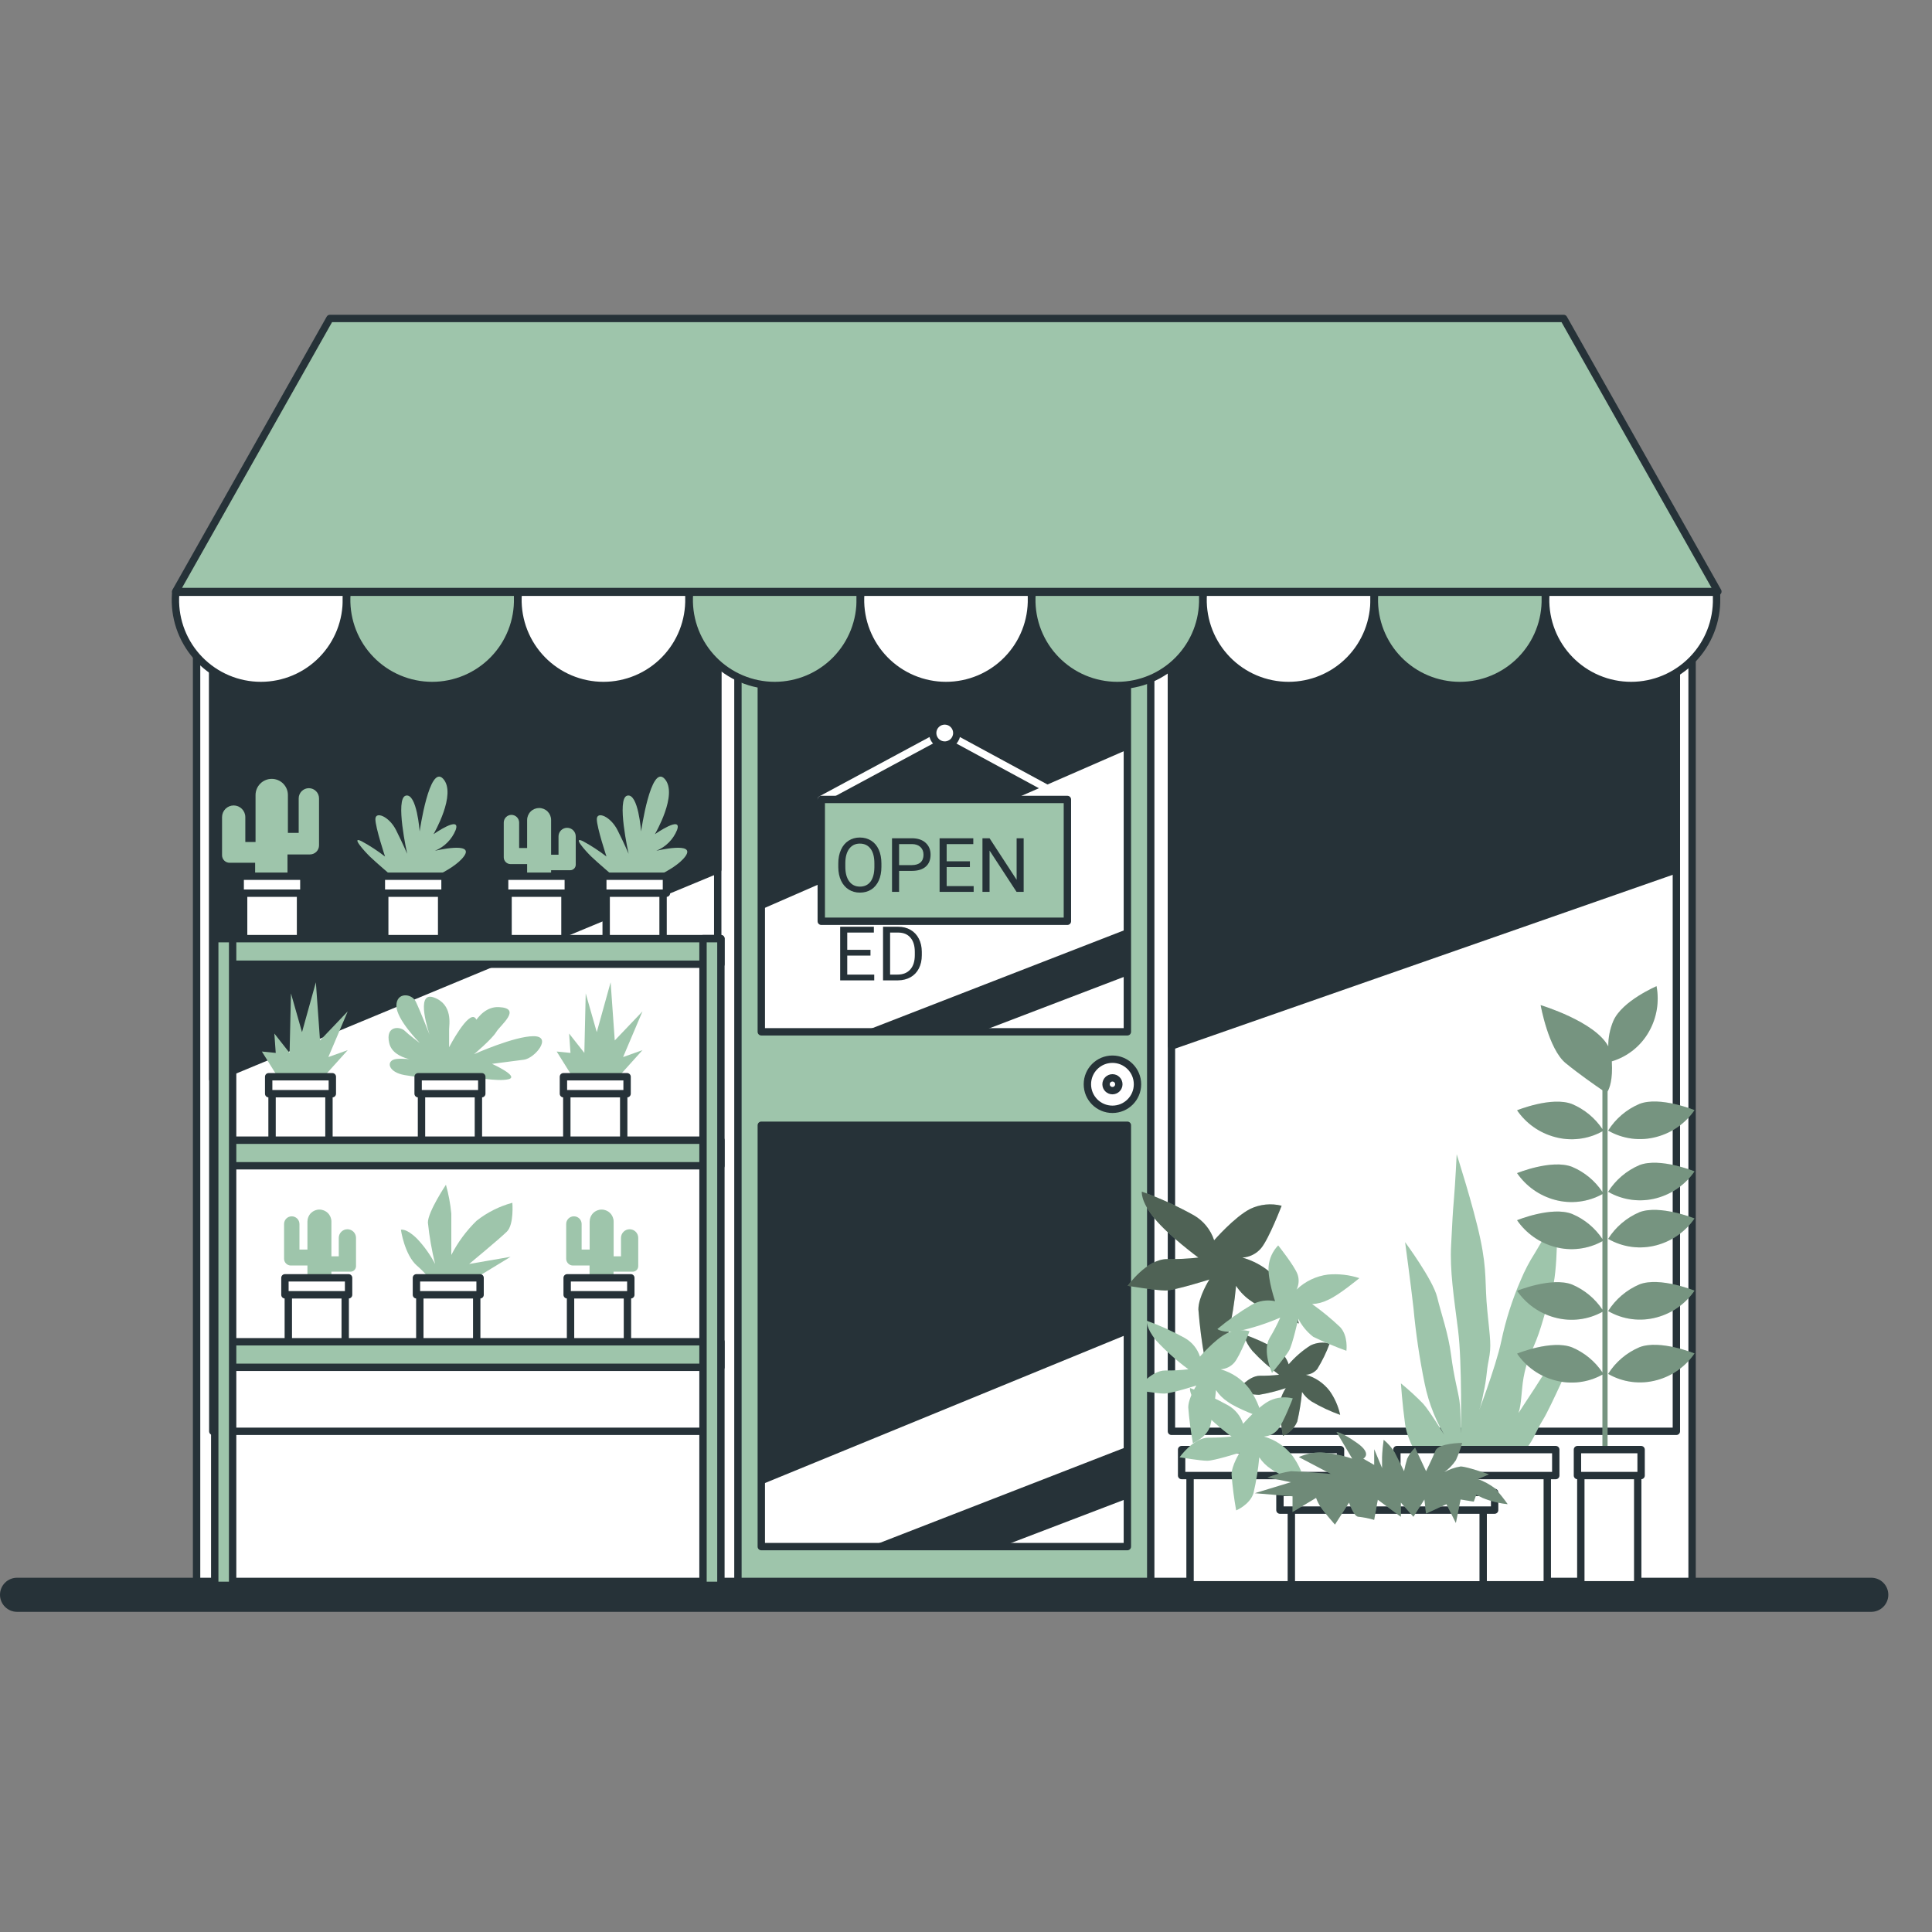 <svg width="262" height="262" viewBox="0 0 262 262" fill="none" xmlns="http://www.w3.org/2000/svg">
<rect x="0" y="0" width="262" height="262" fill="#808080" stroke="none"/>
<path d="M229.464 77.605H26.659V214.923H229.464V77.605Z" fill="white" stroke="#263238" stroke-linecap="round" stroke-linejoin="round"/>
<path d="M227.335 81.578H158.86V194.101H227.335V81.578Z" fill="white" stroke="#263238" stroke-linecap="round" stroke-linejoin="round"/>
<path d="M97.332 81.578H28.857V194.101H97.332V81.578Z" fill="white" stroke="#263238" stroke-linecap="round" stroke-linejoin="round"/>
<path d="M227.335 117.93L158.86 141.85V81.571H227.335V117.93Z" fill="#263238" stroke="#263238" stroke-linecap="round" stroke-linejoin="round"/>
<path d="M97.332 117.93L28.857 146.357V81.571H97.332V117.93Z" fill="#263238" stroke="#263238" stroke-linecap="round" stroke-linejoin="round"/>
<path d="M156.052 77.605H100.071V214.923H156.052V77.605Z" fill="#9EC5AB" stroke="#263238" stroke-linecap="round" stroke-linejoin="round"/>
<path d="M103.24 152.597H152.883V209.736H103.24V152.597ZM103.24 82.784V139.923H152.883V82.784H103.24Z" fill="white" stroke="#263238" stroke-linecap="round" stroke-linejoin="round"/>
<path d="M152.883 203.219V196.181L118.008 209.736H135.834L152.883 203.219Z" fill="#263238"/>
<path d="M103.24 123.324L152.883 101.657V82.784H103.24V123.324Z" fill="#263238"/>
<path d="M132.929 139.923L152.883 132.296V125.987L117.023 139.923H132.929Z" fill="#263238"/>
<path d="M103.24 201.319L152.883 180.955V152.597H103.24V201.319Z" fill="#263238"/>
<path d="M232.963 80.219H23.828L44.739 43.187H212.051L232.963 80.219Z" fill="#9EC5AB" stroke="#263238" stroke-linecap="round" stroke-linejoin="round"/>
<path d="M23.83 80.316C23.83 80.572 23.789 80.829 23.789 81.085C23.751 82.631 24.023 84.169 24.588 85.608C25.154 87.047 26.001 88.359 27.081 89.465C28.161 90.572 29.451 91.451 30.876 92.052C32.301 92.652 33.832 92.962 35.378 92.962C36.924 92.962 38.455 92.652 39.88 92.052C41.305 91.451 42.595 90.572 43.675 89.465C44.755 88.359 45.602 87.047 46.168 85.608C46.733 84.169 47.005 82.631 46.967 81.085C46.967 80.829 46.967 80.572 46.933 80.316H23.83Z" fill="white" stroke="#263238" stroke-linecap="round" stroke-linejoin="round"/>
<path d="M47.057 80.316C47.057 80.572 47.016 80.829 47.016 81.085C46.978 82.631 47.25 84.169 47.815 85.608C48.38 87.047 49.228 88.359 50.308 89.465C51.388 90.572 52.678 91.451 54.103 92.052C55.528 92.652 57.059 92.962 58.605 92.962C60.151 92.962 61.682 92.652 63.107 92.052C64.532 91.451 65.822 90.572 66.902 89.465C67.982 88.359 68.829 87.047 69.395 85.608C69.96 84.169 70.232 82.631 70.194 81.085C70.194 80.829 70.194 80.572 70.16 80.316H47.057Z" fill="#9EC5AB" stroke="#263238" stroke-linecap="round" stroke-linejoin="round"/>
<path d="M70.285 80.316C70.285 80.572 70.243 80.829 70.243 81.085C70.205 82.631 70.477 84.169 71.043 85.608C71.608 87.047 72.456 88.359 73.536 89.465C74.615 90.572 75.906 91.451 77.331 92.052C78.756 92.652 80.286 92.962 81.832 92.962C83.379 92.962 84.909 92.652 86.334 92.052C87.759 91.451 89.05 90.572 90.129 89.465C91.209 88.359 92.057 87.047 92.623 85.608C93.188 84.169 93.46 82.631 93.422 81.085C93.422 80.829 93.422 80.572 93.387 80.316H70.285Z" fill="white" stroke="#263238" stroke-linecap="round" stroke-linejoin="round"/>
<path d="M93.512 80.316C93.512 80.572 93.47 80.829 93.47 81.085C93.433 82.631 93.704 84.169 94.27 85.608C94.835 87.047 95.683 88.359 96.763 89.465C97.843 90.572 99.133 91.451 100.558 92.052C101.983 92.652 103.513 92.962 105.06 92.962C106.606 92.962 108.136 92.652 109.561 92.052C110.986 91.451 112.277 90.572 113.357 89.465C114.436 88.359 115.284 87.047 115.85 85.608C116.415 84.169 116.687 82.631 116.649 81.085C116.649 80.829 116.649 80.572 116.614 80.316H93.512Z" fill="#9EC5AB" stroke="#263238" stroke-linecap="round" stroke-linejoin="round"/>
<path d="M116.739 80.316C116.739 80.572 116.698 80.829 116.698 81.085C116.66 82.631 116.932 84.169 117.497 85.608C118.062 87.047 118.91 88.359 119.99 89.465C121.07 90.572 122.36 91.451 123.785 92.052C125.21 92.652 126.741 92.962 128.287 92.962C129.833 92.962 131.364 92.652 132.789 92.052C134.214 91.451 135.504 90.572 136.584 89.465C137.664 88.359 138.511 87.047 139.077 85.608C139.642 84.169 139.914 82.631 139.876 81.085C139.876 80.829 139.876 80.572 139.842 80.316H116.739Z" fill="white" stroke="#263238" stroke-linecap="round" stroke-linejoin="round"/>
<path d="M139.966 80.316C139.966 80.572 139.925 80.829 139.925 81.085C139.887 82.631 140.159 84.169 140.724 85.608C141.289 87.047 142.137 88.359 143.217 89.465C144.297 90.572 145.587 91.451 147.012 92.052C148.437 92.652 149.968 92.962 151.514 92.962C153.06 92.962 154.591 92.652 156.016 92.052C157.441 91.451 158.731 90.572 159.811 89.465C160.891 88.359 161.738 87.047 162.304 85.608C162.869 84.169 163.141 82.631 163.103 81.085C163.103 80.829 163.103 80.572 163.069 80.316H139.966Z" fill="#9EC5AB" stroke="#263238" stroke-linecap="round" stroke-linejoin="round"/>
<path d="M163.194 80.316C163.194 80.572 163.152 80.829 163.152 81.085C163.114 82.631 163.386 84.169 163.951 85.608C164.517 87.047 165.364 88.359 166.444 89.465C167.524 90.572 168.815 91.451 170.239 92.052C171.664 92.652 173.195 92.962 174.741 92.962C176.287 92.962 177.818 92.652 179.243 92.052C180.668 91.451 181.958 90.572 183.038 89.465C184.118 88.359 184.966 87.047 185.531 85.608C186.097 84.169 186.368 82.631 186.331 81.085C186.331 80.829 186.331 80.572 186.296 80.316H163.194Z" fill="white" stroke="#263238" stroke-linecap="round" stroke-linejoin="round"/>
<path d="M186.421 80.316C186.421 80.572 186.379 80.829 186.379 81.085C186.341 82.631 186.613 84.169 187.179 85.608C187.744 87.047 188.592 88.359 189.672 89.465C190.751 90.572 192.042 91.451 193.467 92.052C194.892 92.652 196.422 92.962 197.969 92.962C199.515 92.962 201.045 92.652 202.47 92.052C203.895 91.451 205.186 90.572 206.265 89.465C207.345 88.359 208.193 87.047 208.758 85.608C209.324 84.169 209.596 82.631 209.558 81.085C209.558 80.829 209.558 80.572 209.523 80.316H186.421Z" fill="#9EC5AB" stroke="#263238" stroke-linecap="round" stroke-linejoin="round"/>
<path d="M209.648 80.316C209.648 80.572 209.606 80.829 209.606 81.085C209.568 82.631 209.84 84.169 210.406 85.608C210.971 87.047 211.819 88.359 212.899 89.465C213.979 90.572 215.269 91.451 216.694 92.052C218.119 92.652 219.649 92.962 221.196 92.962C222.742 92.962 224.272 92.652 225.697 92.052C227.122 91.451 228.413 90.572 229.493 89.465C230.572 88.359 231.42 87.047 231.986 85.608C232.551 84.169 232.823 82.631 232.785 81.085C232.785 80.829 232.785 80.572 232.75 80.316H209.648Z" fill="white" stroke="#263238" stroke-linecap="round" stroke-linejoin="round"/>
<path d="M111.373 108.417L128.117 99.404L144.75 108.417" stroke="white" stroke-linecap="round" stroke-linejoin="round"/>
<path d="M129.753 99.404C129.753 99.08 129.657 98.764 129.478 98.495C129.298 98.225 129.042 98.016 128.743 97.892C128.444 97.768 128.115 97.736 127.798 97.799C127.48 97.862 127.189 98.018 126.96 98.247C126.731 98.475 126.575 98.767 126.512 99.084C126.449 99.402 126.481 99.731 126.605 100.03C126.729 100.329 126.939 100.584 127.208 100.764C127.477 100.944 127.793 101.04 128.117 101.04C128.551 101.04 128.967 100.868 129.274 100.561C129.581 100.254 129.753 99.838 129.753 99.404Z" fill="white" stroke="#263238" stroke-linecap="round" stroke-linejoin="round"/>
<path d="M144.75 108.417H111.373V124.933H144.75V108.417Z" fill="#9EC5AB" stroke="#263238" stroke-linecap="round" stroke-linejoin="round"/>
<path d="M119.529 117.547C119.529 118.26 119.409 118.882 119.17 119.415C118.93 119.944 118.59 120.349 118.151 120.629C117.711 120.908 117.199 121.048 116.613 121.048C116.04 121.048 115.532 120.908 115.09 120.629C114.647 120.346 114.302 119.944 114.056 119.425C113.813 118.902 113.688 118.298 113.681 117.612V117.088C113.681 116.389 113.803 115.771 114.046 115.235C114.289 114.699 114.632 114.29 115.075 114.007C115.521 113.72 116.03 113.577 116.603 113.577C117.185 113.577 117.698 113.719 118.141 114.002C118.587 114.281 118.93 114.689 119.17 115.225C119.409 115.758 119.529 116.379 119.529 117.088V117.547ZM118.575 117.078C118.575 116.216 118.402 115.555 118.056 115.095C117.71 114.633 117.225 114.401 116.603 114.401C115.997 114.401 115.519 114.633 115.169 115.095C114.823 115.555 114.645 116.194 114.635 117.013V117.547C114.635 118.383 114.81 119.04 115.159 119.52C115.512 119.996 115.997 120.234 116.613 120.234C117.232 120.234 117.711 120.009 118.051 119.56C118.39 119.107 118.565 118.46 118.575 117.617V117.078ZM121.926 118.102V120.948H120.967V113.677H123.649C124.445 113.677 125.067 113.88 125.517 114.286C125.969 114.693 126.196 115.23 126.196 115.899C126.196 116.605 125.974 117.149 125.532 117.532C125.092 117.912 124.461 118.102 123.639 118.102H121.926ZM121.926 117.318H123.649C124.162 117.318 124.555 117.198 124.828 116.958C125.101 116.715 125.237 116.365 125.237 115.909C125.237 115.477 125.101 115.13 124.828 114.871C124.555 114.611 124.18 114.476 123.704 114.466H121.926V117.318ZM131.529 117.587H128.378V120.164H132.039V120.948H127.419V113.677H131.989V114.466H128.378V116.803H131.529V117.587ZM138.82 120.948H137.856L134.196 115.345V120.948H133.232V113.677H134.196L137.866 119.305V113.677H138.82V120.948ZM118.046 129.587H114.895V132.164H118.555V132.948H113.936V125.677H118.505V126.466H114.895V128.803H118.046V129.587ZM119.749 132.948V125.677H121.801C122.434 125.677 122.993 125.817 123.479 126.097C123.965 126.376 124.34 126.774 124.603 127.29C124.869 127.806 125.004 128.399 125.007 129.068V129.532C125.007 130.218 124.874 130.819 124.608 131.335C124.345 131.851 123.967 132.247 123.474 132.524C122.985 132.8 122.414 132.941 121.761 132.948H119.749ZM120.708 126.466V132.164H121.716C122.455 132.164 123.03 131.934 123.439 131.475C123.852 131.016 124.058 130.361 124.058 129.512V129.088C124.058 128.262 123.864 127.621 123.474 127.165C123.088 126.706 122.539 126.473 121.826 126.466H120.708Z" fill="#263238"/>
<path d="M150.859 150.434C152.735 150.434 154.256 148.913 154.256 147.037C154.256 145.16 152.735 143.639 150.859 143.639C148.982 143.639 147.461 145.16 147.461 147.037C147.461 148.913 148.982 150.434 150.859 150.434Z" fill="white" stroke="#263238" stroke-linecap="round" stroke-linejoin="round"/>
<path d="M150.859 147.903C151.338 147.903 151.726 147.515 151.726 147.037C151.726 146.558 151.338 146.17 150.859 146.17C150.38 146.17 149.992 146.558 149.992 147.037C149.992 147.515 150.38 147.903 150.859 147.903Z" fill="white" stroke="#263238" stroke-linecap="round" stroke-linejoin="round"/>
<path d="M253.766 218.584H2.33C2.024 218.585 1.722 218.527 1.439 218.411C1.157 218.296 0.9 218.125 0.683 217.91C0.467 217.695 0.295 217.439 0.178 217.157C0.06 216.875 -5.47134e-06 216.573 1.90147e-09 216.268C-1.2374e-05 215.963 0.06 215.661 0.178 215.379C0.295 215.098 0.467 214.842 0.684 214.628C0.9 214.413 1.157 214.243 1.44 214.129C1.722 214.014 2.025 213.956 2.33 213.959H253.766C254.378 213.959 254.966 214.202 255.399 214.635C255.832 215.068 256.075 215.655 256.075 216.268C256.075 216.881 255.832 217.469 255.399 217.903C254.966 218.337 254.379 218.582 253.766 218.584Z" fill="#263238"/>
<path d="M40.506 108.272V112.945H39.043V107.821C39.044 107.533 38.988 107.247 38.878 106.98C38.768 106.714 38.607 106.471 38.403 106.267C38.2 106.063 37.958 105.901 37.692 105.79C37.425 105.68 37.14 105.623 36.852 105.623C36.269 105.623 35.71 105.855 35.297 106.267C34.885 106.679 34.654 107.238 34.654 107.821V114.186H33.267V110.809C33.267 110.391 33.101 109.99 32.806 109.694C32.511 109.398 32.111 109.23 31.693 109.228C31.274 109.228 30.872 109.395 30.575 109.691C30.279 109.988 30.112 110.39 30.112 110.809V115.989C30.114 116.258 30.222 116.515 30.413 116.705C30.604 116.894 30.862 117.001 31.131 117.001H34.598V120.828H38.987V115.871H42.031C42.358 115.871 42.672 115.741 42.904 115.509C43.135 115.278 43.265 114.964 43.265 114.637V108.272C43.265 107.904 43.119 107.551 42.859 107.291C42.599 107.031 42.246 106.885 41.878 106.885C41.513 106.889 41.164 107.036 40.907 107.296C40.65 107.556 40.506 107.906 40.506 108.272Z" fill="#9EC5AB"/>
<path d="M40.755 120.523H33.038V127.678H40.755V120.523Z" fill="white" stroke="#263238" stroke-linecap="round" stroke-linejoin="round"/>
<path d="M41.205 118.824H32.573V121.126H41.205V118.824Z" fill="white" stroke="#263238" stroke-linecap="round" stroke-linejoin="round"/>
<path d="M38.328 147.099L35.513 142.599L37.392 142.786L37.205 140.159L39.271 142.786L39.458 134.716L40.956 139.971L42.835 133.211L43.397 141.095L47.154 137.156L44.527 143.348L47.154 142.412L42.086 148.042L38.328 147.099Z" fill="#9EC5AB"/>
<path d="M44.61 147.709H36.893V154.865H44.61V147.709Z" fill="white" stroke="#263238" stroke-linecap="round" stroke-linejoin="round"/>
<path d="M45.068 146.018H36.435V148.319H45.068V146.018Z" fill="white" stroke="#263238" stroke-linecap="round" stroke-linejoin="round"/>
<path d="M78.307 147.099L75.492 142.599L77.364 142.786L77.177 140.159L79.243 142.786L79.43 134.716L80.928 139.971L82.807 133.211L83.368 141.095L87.126 137.156L84.499 143.348L87.126 142.412L82.058 148.042L78.307 147.099Z" fill="#9EC5AB"/>
<path d="M84.582 147.709H76.865V154.865H84.582V147.709Z" fill="white" stroke="#263238" stroke-linecap="round" stroke-linejoin="round"/>
<path d="M85.039 146.018H76.407V148.319H85.039V146.018Z" fill="white" stroke="#263238" stroke-linecap="round" stroke-linejoin="round"/>
<path d="M58.789 146.163C57.466 146.143 56.147 146.018 54.844 145.789C52.764 145.414 52.403 144.097 53.346 143.709C54.289 143.32 57.472 143.896 57.472 143.896C57.472 143.896 53.346 143.896 52.785 141.455C52.223 139.015 54.282 139.202 54.865 139.77C55.447 140.339 56.945 141.455 56.945 141.455C56.945 141.455 53.755 138.266 53.755 136.387C53.755 134.508 55.835 134.702 56.383 135.825C56.931 136.948 58.262 140.332 58.262 140.332C58.262 140.332 56.182 134.328 58.824 135.264C61.465 136.2 60.904 139.015 60.904 139.583V142.017C60.904 142.017 63.532 136.955 64.474 138.079C65.417 139.202 63.157 141.268 63.157 141.268C63.157 141.268 64.474 136.415 67.664 136.574C70.853 136.734 67.851 139.015 67.289 139.958C66.728 140.901 64.287 142.96 64.287 142.96C64.287 142.96 69.73 140.519 72.351 140.519C74.972 140.519 72.545 143.521 71.04 143.709C69.536 143.896 66.721 144.27 66.721 144.27C66.721 144.27 70.479 145.962 68.974 146.35C67.47 146.739 63.719 145.976 63.719 145.976L58.789 146.163Z" fill="#9EC5AB"/>
<path d="M64.877 147.709H57.16V154.865H64.877V147.709Z" fill="white" stroke="#263238" stroke-linecap="round" stroke-linejoin="round"/>
<path d="M65.334 146.018H56.702V148.319H65.334V146.018Z" fill="white" stroke="#263238" stroke-linecap="round" stroke-linejoin="round"/>
<path d="M70.402 111.53V114.997H71.484V111.197C71.486 110.767 71.658 110.354 71.964 110.05C72.269 109.746 72.683 109.575 73.113 109.575C73.544 109.575 73.956 109.746 74.261 110.05C74.565 110.355 74.736 110.767 74.736 111.197V115.912H75.741V113.423C75.741 113.114 75.864 112.818 76.082 112.599C76.301 112.381 76.597 112.258 76.906 112.258C77.216 112.258 77.513 112.381 77.732 112.599C77.952 112.817 78.076 113.114 78.078 113.423V117.264C78.076 117.464 77.996 117.654 77.854 117.794C77.713 117.934 77.521 118.013 77.322 118.013H74.736V120.849H71.484V117.181H69.231C68.987 117.179 68.754 117.081 68.583 116.909C68.412 116.736 68.315 116.502 68.315 116.259V111.551C68.315 111.275 68.425 111.009 68.62 110.813C68.814 110.617 69.079 110.506 69.356 110.504C69.629 110.506 69.891 110.614 70.087 110.805C70.282 110.997 70.395 111.257 70.402 111.53Z" fill="#9EC5AB"/>
<path d="M76.615 120.523H68.898V127.678H76.615V120.523Z" fill="white" stroke="#263238" stroke-linecap="round" stroke-linejoin="round"/>
<path d="M77.066 118.824H68.434V121.126H77.066V118.824Z" fill="white" stroke="#263238" stroke-linecap="round" stroke-linejoin="round"/>
<path d="M40.609 165.986V169.453H41.691V165.653C41.691 165.223 41.862 164.81 42.166 164.506C42.471 164.202 42.883 164.031 43.313 164.031C43.744 164.031 44.158 164.201 44.463 164.506C44.769 164.81 44.941 165.222 44.943 165.653V170.368H45.941V167.865C45.943 167.555 46.067 167.259 46.287 167.041C46.507 166.823 46.803 166.7 47.113 166.7C47.422 166.7 47.718 166.823 47.937 167.041C48.155 167.26 48.278 167.556 48.278 167.865V171.699C48.279 171.798 48.26 171.896 48.223 171.988C48.186 172.08 48.131 172.163 48.061 172.233C47.991 172.303 47.908 172.359 47.817 172.397C47.726 172.435 47.628 172.455 47.529 172.455H44.943V175.291H41.691V171.616H39.438C39.195 171.616 38.962 171.52 38.791 171.348C38.619 171.176 38.523 170.943 38.523 170.701V165.986C38.523 165.71 38.632 165.446 38.827 165.251C39.022 165.056 39.287 164.946 39.562 164.946C39.839 164.946 40.104 165.055 40.3 165.25C40.496 165.445 40.608 165.709 40.609 165.986Z" fill="#9EC5AB"/>
<path d="M46.815 174.979H39.098V182.134H46.815V174.979Z" fill="white" stroke="#263238" stroke-linecap="round" stroke-linejoin="round"/>
<path d="M47.272 173.287H38.64V175.589H47.272V173.287Z" fill="white" stroke="#263238" stroke-linecap="round" stroke-linejoin="round"/>
<path d="M78.875 165.986V169.453H79.964V165.653C79.964 165.223 80.135 164.81 80.439 164.506C80.743 164.202 81.156 164.031 81.586 164.031C82.017 164.031 82.431 164.201 82.736 164.506C83.041 164.81 83.214 165.222 83.216 165.653V170.368H84.214V167.865C84.216 167.555 84.34 167.259 84.56 167.041C84.779 166.823 85.076 166.7 85.386 166.7C85.695 166.7 85.991 166.823 86.21 167.041C86.428 167.26 86.551 167.556 86.551 167.865V171.699C86.552 171.798 86.533 171.896 86.496 171.988C86.459 172.08 86.403 172.163 86.334 172.233C86.264 172.303 86.181 172.359 86.09 172.397C85.999 172.435 85.901 172.455 85.802 172.455H83.202V175.291H79.95V171.616H77.697C77.454 171.616 77.221 171.52 77.05 171.348C76.878 171.176 76.781 170.943 76.781 170.701V165.986C76.781 165.71 76.891 165.446 77.086 165.251C77.281 165.056 77.546 164.946 77.822 164.946C77.959 164.944 78.096 164.97 78.224 165.021C78.352 165.073 78.468 165.149 78.566 165.246C78.664 165.342 78.742 165.458 78.795 165.585C78.848 165.712 78.875 165.848 78.875 165.986Z" fill="#9EC5AB"/>
<path d="M85.088 174.979H77.371V182.134H85.088V174.979Z" fill="white" stroke="#263238" stroke-linecap="round" stroke-linejoin="round"/>
<path d="M85.545 173.287H76.913V175.589H85.545V173.287Z" fill="white" stroke="#263238" stroke-linecap="round" stroke-linejoin="round"/>
<path d="M59.254 174.833C58.526 173.642 57.619 172.571 56.564 171.658C54.858 170.188 54.366 166.769 54.366 166.769C54.366 166.769 55.101 166.527 56.564 167.99C57.531 169.011 58.352 170.161 59.004 171.408C58.55 169.561 58.223 167.684 58.027 165.792C58.027 164.329 60.474 160.668 60.474 160.668C60.832 161.945 61.076 163.251 61.202 164.572V170.188C62.086 168.467 63.242 166.9 64.627 165.549C66.063 164.416 67.715 163.586 69.481 163.109C69.481 163.109 69.723 166.041 68.746 167.012C67.768 167.983 63.622 171.408 63.622 171.408L69.238 170.437L63.622 173.856C63.622 173.856 62.568 175.242 61.667 174.833C60.876 174.624 60.045 174.624 59.254 174.833Z" fill="#9EC5AB"/>
<path d="M64.648 174.979H56.931V182.134H64.648V174.979Z" fill="white" stroke="#263238" stroke-linecap="round" stroke-linejoin="round"/>
<path d="M65.105 173.287H56.473V175.589H65.105V173.287Z" fill="white" stroke="#263238" stroke-linecap="round" stroke-linejoin="round"/>
<path d="M83.368 118.97C83.368 118.97 80.935 116.89 80.179 116.155C79.423 115.42 77.551 113.34 79.056 114.075C80.173 114.682 81.239 115.378 82.245 116.155C82.245 116.155 80.935 112.217 80.935 111.087C80.935 109.956 82.807 110.712 83.75 112.591C84.693 114.47 85.247 115.781 85.247 115.781C85.247 115.781 83.556 108.272 85.06 107.897C86.565 107.523 86.939 112.751 86.939 112.751C86.939 112.751 88.25 103.557 90.129 105.616C92.007 107.675 88.811 113.125 88.811 113.125C88.811 113.125 92.569 110.497 91.813 112.563C91.557 113.197 91.175 113.773 90.692 114.257C90.208 114.74 89.632 115.122 88.998 115.378C88.998 115.378 94.441 114.061 92.944 116.127C91.446 118.193 86.565 119.885 86.565 119.885L83.368 118.97Z" fill="#9EC5AB"/>
<path d="M89.92 120.523H82.203V127.678H89.92V120.523Z" fill="white" stroke="#263238" stroke-linecap="round" stroke-linejoin="round"/>
<path d="M90.378 118.824H81.746V121.126H90.378V118.824Z" fill="white" stroke="#263238" stroke-linecap="round" stroke-linejoin="round"/>
<path d="M53.346 118.97C53.346 118.97 50.906 116.89 50.157 116.155C49.408 115.42 47.529 113.34 49.027 114.075C50.145 114.68 51.211 115.376 52.216 116.155C52.216 116.155 50.906 112.217 50.906 111.087C50.906 109.956 52.785 110.712 53.721 112.591C54.657 114.47 55.218 115.781 55.218 115.781C55.218 115.781 53.533 108.272 55.031 107.897C56.529 107.523 56.91 112.751 56.91 112.751C56.91 112.751 58.227 103.557 60.099 105.616C61.971 107.675 58.789 113.125 58.789 113.125C58.789 113.125 62.54 110.497 61.791 112.563C61.534 113.197 61.152 113.772 60.668 114.255C60.185 114.739 59.61 115.121 58.976 115.378C58.976 115.378 64.419 114.061 62.914 116.127C61.41 118.193 56.536 119.885 56.536 119.885L53.346 118.97Z" fill="#9EC5AB"/>
<path d="M59.891 120.523H52.174V127.678H59.891V120.523Z" fill="white" stroke="#263238" stroke-linecap="round" stroke-linejoin="round"/>
<path d="M60.349 118.824H51.717V121.126H60.349V118.824Z" fill="white" stroke="#263238" stroke-linecap="round" stroke-linejoin="round"/>
<path d="M97.762 127.29H29.121V130.757H97.762V127.29Z" fill="#9EC5AB" stroke="#263238" stroke-linecap="round" stroke-linejoin="round"/>
<path d="M97.762 154.622H29.121V158.089H97.762V154.622Z" fill="#9EC5AB" stroke="#263238" stroke-linecap="round" stroke-linejoin="round"/>
<path d="M97.762 181.954H29.121V185.421H97.762V181.954Z" fill="#9EC5AB" stroke="#263238" stroke-linecap="round" stroke-linejoin="round"/>
<path d="M31.547 127.29H29.121V214.992H31.547V127.29Z" fill="#9EC5AB" stroke="#263238" stroke-linecap="round" stroke-linejoin="round"/>
<path d="M97.762 127.29H95.335V214.992H97.762V127.29Z" fill="#9EC5AB" stroke="#263238" stroke-linecap="round" stroke-linejoin="round"/>
<path d="M196.405 195.467C194.849 193.075 193.76 190.409 193.195 187.612C192.504 184.235 192 180.823 191.683 177.392C191.302 173.987 190.546 168.447 190.546 168.447C190.546 168.447 194.325 173.557 194.894 175.901C195.462 178.244 196.405 180.796 196.786 183.777C197.168 186.759 197.729 188.672 197.917 189.955C198.104 191.238 198.111 194.42 198.111 194.42C198.111 194.42 198.298 184.845 197.729 180.373C197.161 175.901 196.599 172.282 196.786 168.877C196.974 165.473 196.974 164.835 197.161 162.706C197.348 160.578 197.542 156.529 197.542 156.529C197.542 156.529 199.809 163.552 200.752 168.024C201.695 172.497 201.321 173.987 201.702 177.814C202.084 181.642 202.271 182.502 201.89 184.415C201.508 186.329 201.702 186.544 201.134 189.102C200.951 190.2 200.634 191.271 200.191 192.292C200.191 192.292 202.832 185.483 203.588 181.891C204.184 179.035 205.072 176.247 206.237 173.571C206.762 172.312 207.395 171.101 208.13 169.952L211.153 164.849C211.153 164.849 211.34 172.51 210.397 175.249C209.454 177.988 209.073 180.144 207.936 182.703C207.1 184.445 206.588 186.324 206.424 188.249C206.237 189.955 206.237 191.439 205.481 192.507C204.725 193.574 204.538 195.058 203.97 195.696C203.512 196.175 203.005 196.605 202.458 196.979C202.458 196.979 206.993 189.955 208.13 188.249C209.267 186.544 209.26 186.121 210.965 185.053C212.671 183.985 213.607 183.354 213.607 183.354C213.607 183.354 210.21 191.016 209.26 192.507C208.31 193.997 207.748 195.911 206.424 196.979C205.685 197.565 204.989 198.204 204.344 198.892H193.195C193.195 198.892 190.928 195.911 190.546 193.144C190.165 190.378 189.978 187.598 189.978 187.598C191.041 188.463 192.052 189.389 193.008 190.371C193.951 191.418 196.405 195.467 196.405 195.467Z" fill="#9EC5AB"/>
<path d="M209.828 198.719H190.574V214.916H209.828V198.719Z" fill="white" stroke="#263238" stroke-linecap="round" stroke-linejoin="round"/>
<path d="M210.979 196.583H189.43V200.099H210.979V196.583Z" fill="white" stroke="#263238" stroke-linecap="round" stroke-linejoin="round"/>
<path d="M218.578 143.931C220.717 143.288 222.524 141.842 223.619 139.895C224.678 138.029 225.041 135.847 224.645 133.738C224.645 133.738 219.986 135.721 218.793 138.432C218.325 139.528 218.089 140.708 218.1 141.899C216.325 138.529 208.927 136.304 208.927 136.304C208.927 136.304 209.988 142.266 212.331 144.18C214.078 145.608 216.29 147.155 217.309 147.848V153.124C216.296 151.611 214.862 150.427 213.184 149.72C210.411 148.652 205.73 150.566 205.73 150.566C206.947 152.344 208.759 153.628 210.84 154.185C213.014 154.786 215.337 154.509 217.309 153.416V161.646C216.3 160.128 214.865 158.941 213.184 158.234C210.411 157.167 205.73 159.087 205.73 159.087C206.95 160.862 208.762 162.144 210.84 162.706C213.015 163.302 215.337 163.023 217.309 161.93V168.031C216.3 166.513 214.865 165.327 213.184 164.62C210.411 163.552 205.73 165.473 205.73 165.473C206.95 167.247 208.762 168.53 210.84 169.092C213.015 169.688 215.337 169.409 217.309 168.316V177.607C216.296 176.092 214.862 174.906 213.184 174.195C210.411 173.134 205.73 175.048 205.73 175.048C206.947 176.826 208.759 178.11 210.84 178.667C213.015 179.264 215.336 178.988 217.309 177.898V186.121C216.296 184.607 214.862 183.424 213.184 182.716C210.411 181.649 205.73 183.562 205.73 183.562C206.947 185.341 208.759 186.625 210.84 187.182C213.014 187.782 215.337 187.506 217.309 186.412V200.168C217.309 200.26 217.346 200.348 217.411 200.413C217.476 200.478 217.564 200.515 217.656 200.515C217.748 200.515 217.836 200.478 217.901 200.413C217.966 200.348 218.003 200.26 218.003 200.168V148.021C218.245 147.612 218.731 146.475 218.578 143.931Z" fill="#9EC5AB"/>
<path d="M222.336 149.699C220.581 150.442 219.095 151.706 218.079 153.318C219.068 153.89 220.161 154.258 221.295 154.404C222.428 154.549 223.578 154.468 224.68 154.164C226.761 153.607 228.574 152.323 229.79 150.545C229.79 150.545 225.103 148.631 222.336 149.699Z" fill="#9EC5AB"/>
<path d="M222.336 157.999C220.583 158.745 219.098 160.007 218.079 161.618C219.068 162.189 220.161 162.558 221.294 162.705C222.427 162.851 223.578 162.772 224.68 162.471C226.759 161.909 228.57 160.626 229.79 158.851C229.79 158.851 225.103 156.938 222.336 157.999Z" fill="#9EC5AB"/>
<path d="M222.336 164.384C220.583 165.13 219.098 166.393 218.079 168.004C219.068 168.575 220.161 168.944 221.294 169.091C222.427 169.237 223.578 169.157 224.68 168.856C226.759 168.294 228.57 167.012 229.79 165.237C229.79 165.237 225.103 163.344 222.336 164.384Z" fill="#9EC5AB"/>
<path d="M222.336 174.174C220.583 174.92 219.098 176.183 218.079 177.794C219.068 178.367 220.16 178.737 221.294 178.884C222.427 179.03 223.578 178.949 224.68 178.647C226.761 178.09 228.574 176.806 229.79 175.027C229.79 175.027 225.103 173.114 222.336 174.174Z" fill="#9EC5AB"/>
<path d="M222.336 182.696C220.581 183.439 219.095 184.702 218.079 186.315C219.068 186.886 220.161 187.255 221.295 187.4C222.428 187.545 223.578 187.464 224.68 187.161C226.761 186.604 228.574 185.32 229.79 183.542C229.79 183.542 225.103 181.628 222.336 182.696Z" fill="#9EC5AB"/>
<g opacity="0.5">
<path opacity="0.5" d="M218.578 143.931C220.717 143.288 222.524 141.842 223.619 139.895C224.678 138.029 225.041 135.847 224.645 133.738C224.645 133.738 219.986 135.721 218.793 138.432C218.325 139.528 218.089 140.708 218.1 141.899C216.325 138.529 208.927 136.304 208.927 136.304C208.927 136.304 209.988 142.266 212.331 144.18C214.078 145.608 216.29 147.155 217.309 147.848V153.124C216.296 151.611 214.862 150.427 213.184 149.72C210.411 148.652 205.73 150.566 205.73 150.566C206.947 152.344 208.759 153.628 210.84 154.185C213.014 154.786 215.337 154.509 217.309 153.416V161.646C216.3 160.128 214.865 158.941 213.184 158.234C210.411 157.167 205.73 159.087 205.73 159.087C206.95 160.862 208.762 162.144 210.84 162.706C213.015 163.302 215.337 163.023 217.309 161.93V168.031C216.3 166.513 214.865 165.327 213.184 164.62C210.411 163.552 205.73 165.473 205.73 165.473C206.95 167.247 208.762 168.53 210.84 169.092C213.015 169.688 215.337 169.409 217.309 168.316V177.607C216.296 176.092 214.862 174.906 213.184 174.195C210.411 173.134 205.73 175.048 205.73 175.048C206.947 176.826 208.759 178.11 210.84 178.667C213.015 179.264 215.336 178.988 217.309 177.898V186.121C216.296 184.607 214.862 183.424 213.184 182.716C210.411 181.649 205.73 183.562 205.73 183.562C206.947 185.341 208.759 186.625 210.84 187.182C213.014 187.782 215.337 187.506 217.309 186.412V200.168C217.309 200.26 217.346 200.348 217.411 200.413C217.476 200.478 217.564 200.515 217.656 200.515C217.748 200.515 217.836 200.478 217.901 200.413C217.966 200.348 218.003 200.26 218.003 200.168V148.021C218.245 147.612 218.731 146.475 218.578 143.931Z" fill="black"/>
<path opacity="0.5" d="M222.336 149.699C220.581 150.442 219.095 151.706 218.079 153.318C219.068 153.89 220.161 154.258 221.295 154.404C222.428 154.549 223.578 154.468 224.68 154.164C226.761 153.607 228.574 152.323 229.79 150.545C229.79 150.545 225.103 148.631 222.336 149.699Z" fill="black"/>
<path opacity="0.5" d="M222.336 157.999C220.583 158.745 219.098 160.007 218.079 161.618C219.068 162.189 220.161 162.558 221.294 162.705C222.427 162.851 223.578 162.772 224.68 162.471C226.759 161.909 228.57 160.626 229.79 158.851C229.79 158.851 225.103 156.938 222.336 157.999Z" fill="black"/>
<path opacity="0.5" d="M222.336 164.384C220.583 165.13 219.098 166.393 218.079 168.004C219.068 168.575 220.161 168.944 221.294 169.091C222.427 169.237 223.578 169.157 224.68 168.856C226.759 168.294 228.57 167.012 229.79 165.237C229.79 165.237 225.103 163.344 222.336 164.384Z" fill="black"/>
<path opacity="0.5" d="M222.336 174.174C220.583 174.92 219.098 176.183 218.079 177.794C219.068 178.367 220.16 178.737 221.294 178.884C222.427 179.03 223.578 178.949 224.68 178.647C226.761 178.09 228.574 176.806 229.79 175.027C229.79 175.027 225.103 173.114 222.336 174.174Z" fill="black"/>
<path opacity="0.5" d="M222.336 182.696C220.581 183.439 219.095 184.702 218.079 186.315C219.068 186.886 220.161 187.255 221.295 187.4C222.428 187.545 223.578 187.464 224.68 187.161C226.761 186.604 228.574 185.32 229.79 183.542C229.79 183.542 225.103 181.628 222.336 182.696Z" fill="black"/>
</g>
<path d="M222.093 198.719H214.376V214.916H222.093V198.719Z" fill="white" stroke="#263238" stroke-linecap="round" stroke-linejoin="round"/>
<path d="M222.551 196.583H213.919V200.099H222.551V196.583Z" fill="white" stroke="#263238" stroke-linecap="round" stroke-linejoin="round"/>
<path d="M180.638 198.719H161.384V214.916H180.638V198.719Z" fill="white" stroke="#263238" stroke-linecap="round" stroke-linejoin="round"/>
<path d="M181.789 196.583H160.24V200.099H181.789V196.583Z" fill="white" stroke="#263238" stroke-linecap="round" stroke-linejoin="round"/>
<path d="M164.649 168.198C164.181 166.757 163.192 165.543 161.876 164.793C159.623 163.54 157.271 162.471 154.846 161.597C154.846 161.597 154.638 162.873 156.551 165.216C158.465 167.56 162.514 170.541 162.514 170.541C161.101 170.699 159.679 170.768 158.257 170.749C155.483 170.749 152.932 174.369 152.932 174.369C152.932 174.369 156.766 175.006 158.042 175.006C159.318 175.006 164.005 173.516 164.005 173.516C164.005 173.516 162.514 175.859 162.514 177.565C162.685 179.778 162.967 181.981 163.36 184.166C163.36 184.166 165.918 183.098 166.556 180.969C167.064 178.796 167.421 176.591 167.624 174.369C168.178 175.218 168.903 175.943 169.753 176.497C171.451 177.773 176.138 179.479 176.138 179.479C175.719 177.565 174.922 175.755 173.795 174.154C172.459 172.403 170.59 171.135 168.47 170.541C168.961 170.514 169.442 170.386 169.882 170.165C170.322 169.945 170.712 169.636 171.028 169.259C172.089 167.983 173.802 163.511 173.802 163.511C172.376 163.154 170.87 163.306 169.545 163.941C167.416 165.022 164.649 168.198 164.649 168.198Z" fill="#9EC5AB"/>
<path opacity="0.5" d="M164.649 168.198C164.181 166.757 163.192 165.543 161.876 164.793C159.623 163.54 157.271 162.471 154.846 161.597C154.846 161.597 154.638 162.873 156.551 165.216C158.465 167.56 162.514 170.541 162.514 170.541C161.101 170.699 159.679 170.768 158.257 170.749C155.483 170.749 152.932 174.369 152.932 174.369C152.932 174.369 156.766 175.006 158.042 175.006C159.318 175.006 164.005 173.516 164.005 173.516C164.005 173.516 162.514 175.859 162.514 177.565C162.685 179.778 162.967 181.981 163.36 184.166C163.36 184.166 165.918 183.098 166.556 180.969C167.064 178.796 167.421 176.591 167.624 174.369C168.178 175.218 168.903 175.943 169.753 176.497C171.451 177.773 176.138 179.479 176.138 179.479C175.719 177.565 174.922 175.755 173.795 174.154C172.459 172.403 170.59 171.135 168.47 170.541C168.961 170.514 169.442 170.386 169.882 170.165C170.322 169.945 170.712 169.636 171.028 169.259C172.089 167.983 173.802 163.511 173.802 163.511C172.376 163.154 170.87 163.306 169.545 163.941C167.416 165.022 164.649 168.198 164.649 168.198Z" fill="black"/>
<path d="M174.759 185.018C174.474 184.141 173.873 183.399 173.074 182.938C171.706 182.175 170.277 181.526 168.803 180.997C168.803 180.997 168.671 181.774 169.836 183.195C170.937 184.389 172.152 185.473 173.462 186.433C172.604 186.532 171.74 186.576 170.876 186.565C169.191 186.565 167.638 188.763 167.638 188.763C167.638 188.763 169.968 189.151 170.744 189.151C171.975 188.942 173.187 188.638 174.37 188.242C173.888 188.985 173.578 189.826 173.462 190.704C173.567 192.048 173.741 193.385 173.982 194.711C174.857 194.342 175.554 193.645 175.923 192.77C176.228 191.45 176.444 190.111 176.568 188.763C176.905 189.276 177.344 189.715 177.858 190.052C179.091 190.781 180.391 191.39 181.741 191.869C181.489 190.705 181.006 189.604 180.319 188.631C179.508 187.565 178.371 186.794 177.081 186.433C177.38 186.416 177.671 186.339 177.938 186.206C178.206 186.072 178.442 185.885 178.634 185.656C179.31 184.559 179.874 183.398 180.319 182.19C179.454 181.973 178.539 182.063 177.733 182.446C176.621 183.153 175.619 184.02 174.759 185.018Z" fill="#9EC5AB"/>
<path opacity="0.5" d="M174.759 185.018C174.474 184.141 173.873 183.399 173.074 182.938C171.706 182.175 170.277 181.526 168.803 180.997C168.803 180.997 168.671 181.774 169.836 183.195C170.937 184.389 172.152 185.473 173.462 186.433C172.604 186.532 171.74 186.576 170.876 186.565C169.191 186.565 167.638 188.763 167.638 188.763C167.638 188.763 169.968 189.151 170.744 189.151C171.975 188.942 173.187 188.638 174.37 188.242C173.888 188.985 173.578 189.826 173.462 190.704C173.567 192.048 173.741 193.385 173.982 194.711C174.857 194.342 175.554 193.645 175.923 192.77C176.228 191.45 176.444 190.111 176.568 188.763C176.905 189.276 177.344 189.715 177.858 190.052C179.091 190.781 180.391 191.39 181.741 191.869C181.489 190.705 181.006 189.604 180.319 188.631C179.508 187.565 178.371 186.794 177.081 186.433C177.38 186.416 177.671 186.339 177.938 186.206C178.206 186.072 178.442 185.885 178.634 185.656C179.31 184.559 179.874 183.398 180.319 182.19C179.454 181.973 178.539 182.063 177.733 182.446C176.621 183.153 175.619 184.02 174.759 185.018Z" fill="black"/>
<path d="M168.581 193.082C168.238 192.022 167.511 191.129 166.543 190.579C164.887 189.657 163.16 188.871 161.377 188.229C161.377 188.229 161.218 189.165 162.625 190.891C163.962 192.332 165.431 193.644 167.014 194.809C165.974 194.924 164.927 194.975 163.88 194.961C161.842 194.961 159.963 197.624 159.963 197.624C159.963 197.624 162.785 198.095 163.721 198.095C164.657 198.095 168.109 196.999 168.109 196.999C168.109 196.999 167.014 198.726 167.014 199.974C167.14 201.601 167.348 203.221 167.638 204.827C167.638 204.827 169.517 204.044 169.988 202.477C170.363 200.879 170.624 199.258 170.772 197.624C171.179 198.25 171.713 198.784 172.339 199.19C173.594 200.133 177.04 201.388 177.04 201.388C176.734 199.98 176.147 198.647 175.313 197.471C174.334 196.182 172.961 195.248 171.403 194.809C171.764 194.788 172.117 194.694 172.44 194.532C172.763 194.37 173.05 194.143 173.282 193.866C174.065 192.93 175.313 189.636 175.313 189.636C174.264 189.372 173.156 189.482 172.179 189.948C170.619 190.732 168.581 193.082 168.581 193.082Z" fill="#9EC5AB"/>
<path d="M162.729 183.971C162.389 182.911 161.664 182.015 160.698 181.462C159.039 180.541 157.31 179.755 155.525 179.111C155.525 179.111 155.373 180.054 156.78 181.78C158.113 183.221 159.58 184.53 161.162 185.691C160.124 185.812 159.08 185.865 158.035 185.85C155.997 185.85 154.118 188.513 154.118 188.513C154.118 188.513 156.933 188.984 157.876 188.984C158.819 188.984 162.244 187.889 162.244 187.889C162.244 187.889 161.141 189.608 161.141 190.863C161.268 192.491 161.479 194.111 161.772 195.717C161.772 195.717 163.651 194.933 164.123 193.366C164.493 191.768 164.755 190.147 164.906 188.513C165.316 189.137 165.849 189.671 166.473 190.08C167.721 191.023 171.167 192.271 171.167 192.271C170.862 190.863 170.277 189.531 169.448 188.353C168.463 187.067 167.089 186.133 165.53 185.691C165.891 185.671 166.243 185.578 166.566 185.417C166.889 185.256 167.176 185.031 167.409 184.755C168.193 183.812 169.448 180.525 169.448 180.525C168.399 180.261 167.29 180.372 166.314 180.838C164.768 181.621 162.729 183.971 162.729 183.971Z" fill="#9EC5AB"/>
<path d="M172.914 176.456C171.826 176.22 170.689 176.398 169.725 176.955C168.093 177.921 166.542 179.018 165.086 180.234C165.086 180.234 165.821 180.844 168.019 180.498C169.938 180.07 171.811 179.462 173.615 178.681C173.194 179.636 172.712 180.562 172.172 181.455C171.146 183.216 172.498 186.183 172.498 186.183C172.498 186.183 174.322 183.985 174.8 183.174C175.279 182.363 176.062 178.834 176.062 178.834C176.547 179.787 177.236 180.623 178.08 181.281C179.549 181.991 181.053 182.625 182.587 183.181C182.587 183.181 182.857 181.163 181.741 179.971C180.549 178.841 179.279 177.796 177.941 176.844C178.687 176.808 179.416 176.617 180.084 176.282C181.533 175.672 184.348 173.329 184.348 173.329C182.978 172.882 181.532 172.717 180.097 172.843C178.491 173.044 176.993 173.759 175.826 174.882C175.988 174.562 176.083 174.213 176.105 173.855C176.128 173.498 176.078 173.139 175.958 172.802C175.542 171.665 173.337 168.891 173.337 168.891C172.583 169.665 172.122 170.678 172.034 171.755C171.909 173.516 172.914 176.456 172.914 176.456Z" fill="#9EC5AB"/>
<path d="M201.134 203.85H175.119V214.923H201.134V203.85Z" fill="white" stroke="#263238" stroke-linecap="round" stroke-linejoin="round"/>
<path d="M202.687 202.387H173.573V204.786H202.687V202.387Z" fill="white" stroke="#263238" stroke-linecap="round" stroke-linejoin="round"/>
<path d="M184.868 197.811C184.868 197.811 186.15 197.166 184.022 195.675C181.893 194.184 181.248 194.191 181.248 194.191L183.377 197.811C181.999 197.349 180.569 197.063 179.12 196.958C178.092 196.959 177.076 197.176 176.138 197.596L180.499 199.884C180.499 199.884 175.923 199.509 175.071 199.509C173.981 199.683 172.912 199.968 171.881 200.362L175.071 201L170.176 202.491L175.286 202.914V205.042L178.475 203.129C178.638 203.578 178.855 204.006 179.12 204.404C179.543 205.042 181.033 206.748 181.033 206.748L182.947 203.767C182.947 203.767 183.585 205.687 184.223 205.687C184.944 205.764 185.656 205.905 186.351 206.11L186.844 203.378L189.971 205.687V203.767L191.676 205.687L193.167 203.344L193.382 205.257L196.155 203.981L197.431 206.533L198.069 203.344L199.858 203.635L200.198 202.706L201.05 203.129C202.138 203.576 203.285 203.863 204.455 203.981C203.931 203.239 203.364 202.528 202.756 201.853C202.043 201.312 201.253 200.882 200.412 200.577L201.903 199.939C201.903 199.939 198.922 198.872 198.069 198.872C197.242 199.008 196.447 199.297 195.725 199.724C196.405 199.278 196.985 198.698 197.431 198.019C197.769 197.258 198.054 196.475 198.284 195.675C198.284 195.675 195.088 195.675 194.665 196.743C194.242 197.811 193.389 199.516 193.389 199.516L191.898 196.327C191.457 196.757 191.096 197.262 190.83 197.818C190.661 198.376 190.52 198.943 190.407 199.516L189.132 196.965C188.737 196.314 188.233 195.737 187.641 195.259C187.528 196.036 187.456 196.818 187.426 197.603V199.093L186.358 196.535V198.664L184.868 197.811Z" fill="#9EC5AB"/>
<path opacity="0.3" d="M184.868 197.811C184.868 197.811 186.15 197.166 184.022 195.675C181.893 194.184 181.248 194.191 181.248 194.191L183.377 197.811C181.999 197.349 180.569 197.063 179.12 196.958C178.092 196.959 177.076 197.176 176.138 197.596L180.499 199.884C180.499 199.884 175.923 199.509 175.071 199.509C173.981 199.683 172.912 199.968 171.881 200.362L175.071 201L170.176 202.491L175.286 202.914V205.042L178.475 203.129C178.638 203.578 178.855 204.006 179.12 204.404C179.543 205.042 181.033 206.748 181.033 206.748L182.947 203.767C182.947 203.767 183.585 205.687 184.223 205.687C184.944 205.764 185.656 205.905 186.351 206.11L186.844 203.378L189.971 205.687V203.767L191.676 205.687L193.167 203.344L193.382 205.257L196.155 203.981L197.431 206.533L198.069 203.344L199.858 203.635L200.198 202.706L201.05 203.129C202.138 203.576 203.285 203.863 204.455 203.981C203.931 203.239 203.364 202.528 202.756 201.853C202.043 201.312 201.253 200.882 200.412 200.577L201.903 199.939C201.903 199.939 198.922 198.872 198.069 198.872C197.242 199.008 196.447 199.297 195.725 199.724C196.405 199.278 196.985 198.698 197.431 198.019C197.769 197.258 198.054 196.475 198.284 195.675C198.284 195.675 195.088 195.675 194.665 196.743C194.242 197.811 193.389 199.516 193.389 199.516L191.898 196.327C191.457 196.757 191.096 197.262 190.83 197.818C190.661 198.376 190.52 198.943 190.407 199.516L189.132 196.965C188.737 196.314 188.233 195.737 187.641 195.259C187.528 196.036 187.456 196.818 187.426 197.603V199.093L186.358 196.535V198.664L184.868 197.811Z" fill="black"/>
</svg>
